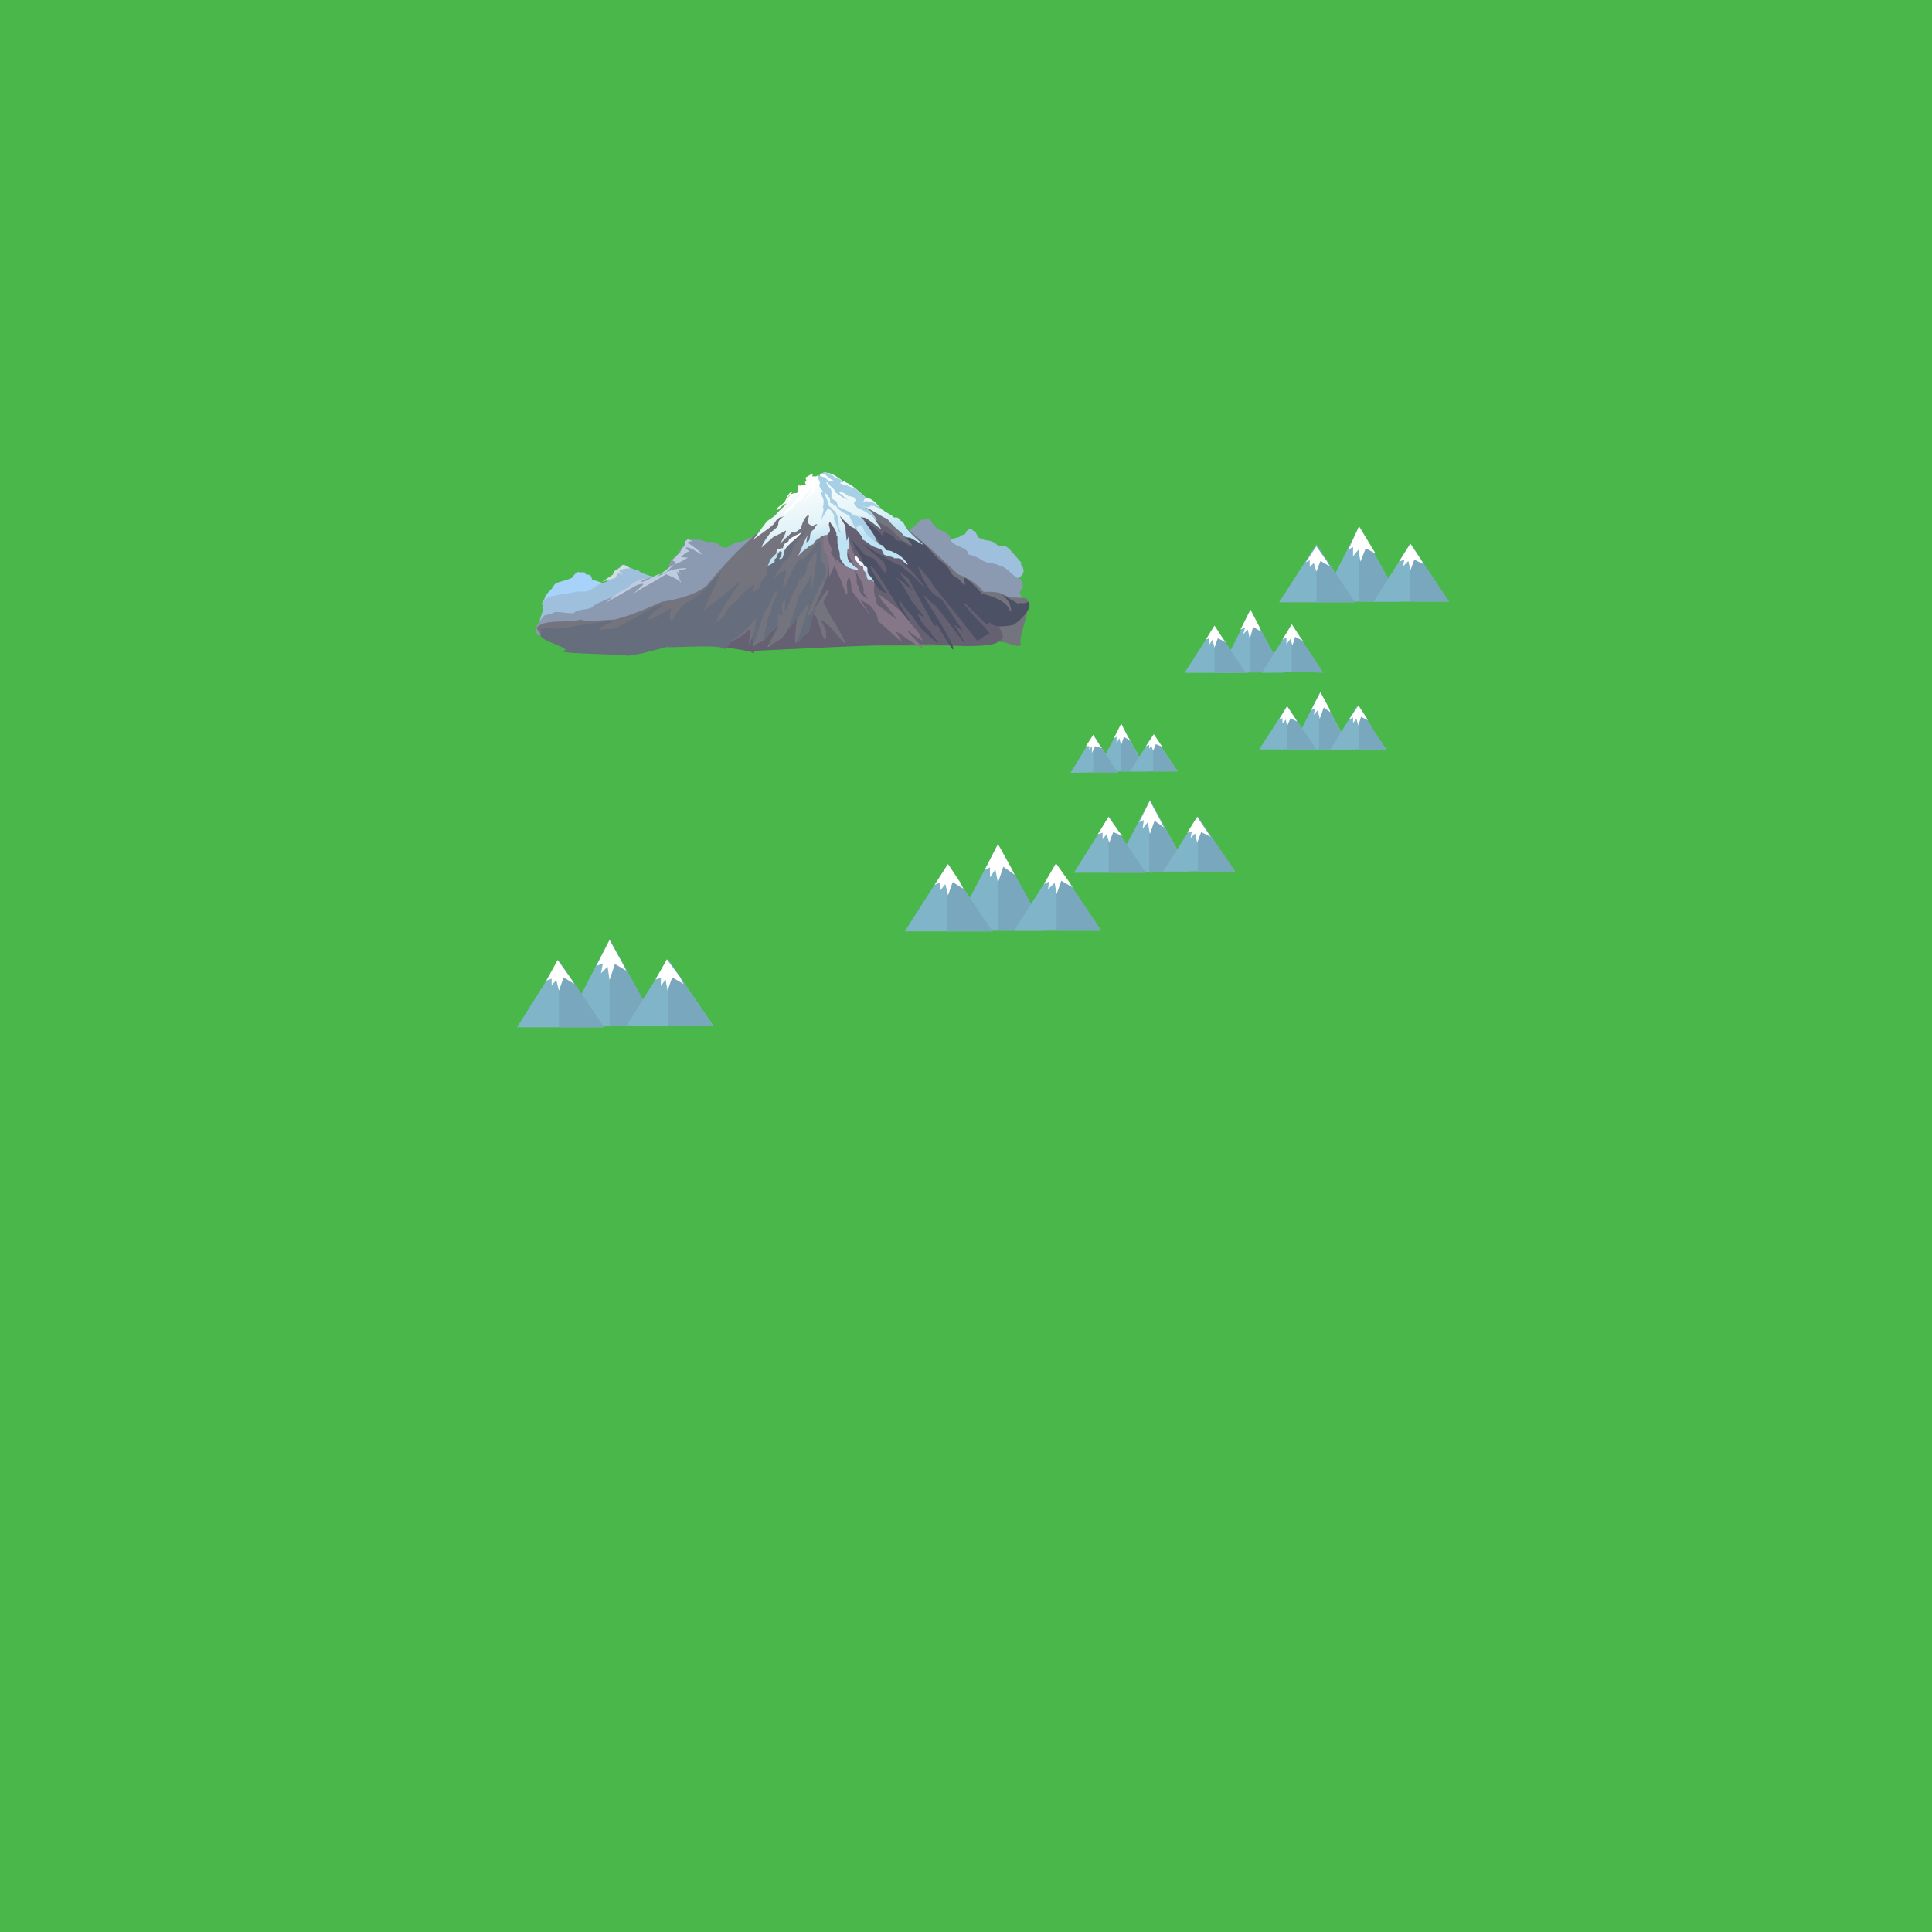 <svg xmlns="http://www.w3.org/2000/svg" width="290" height="290" viewBox="0 0 290 290"><path fill="#49B749" d="M-3.5-7.3h300v300h-300z"/><g fill-rule="evenodd" clip-rule="evenodd"><path fill="#A7D2FA" d="M81.7 90s0-.6 1-1.5c.3-.3.5-1 1-1-.5 0 1.5-.4 2.2-.8 0 0 .5-.8.6-.6.2-.4.3-.2.5-.2h.8c0 .5.6.3.7.4.4.2.3.7.4.7l1.6.5h1.7l5.4 1.8-5 1.2-6.4 2s-2.6 1.8-3.7 1c-.3-.4-1.3-1.3-1-2.3v-1z"/><path fill="#9FC0DC" d="M86.4 88.8h1.4c.3 0 .8-.3 1.3-.5.3-.2 0-.4 2-1l.3-.4c.6-.3 1-.5 1-1 .2-.4.4-.7.7-.7.6-.7.6-.5 1-.2l1.2.5h.4c0 .2.2 0 .3.3l.4.2c1.7.7 2 .6 4.2 1 2.7.5 4.8.5 4.8.5s-.3 2-4.5 2.6c-4.3 1-9.6 1.7-9.6 1.7L87 93c-1 .3-4.7 2.5-6 1.8-.6-.5.5-3 .6-3.6 0-.4-.4-.5-.2-.8.2-.4 1.2-1 2-1 .4-.2 2.7-.4 3-.6z"/><path fill="#D1DFE3" d="M92 86.3s0-.6.6-.8.5-.7 1-.7l1 .5c-.6 0-1.8.2-1.6.5l.5.5-.7-.3-.2.3-.2.4-.5.2-1.5.4 1.5-1z"/><path fill="#9FC0DC" d="M153.4 84.5c-.2 0-2-2.5-2.5-2.5-.4 0-.8 0-1.2-.2-.2 0 0-.4-1.5-.7h-.3c-.5-.3-1.2-.3-1.2-.7-.2-.4-.3-.7-.6-.7-.4-.6-.7-.2-1 0-.2.2 0 .2-.3.5-.3.2-.3 0-.5.2 0 0-.6.4-.7.3l-1 .3s-2-.4-3.5 1c-2 1-2.7 2.2-2.7 2.2s1 1.5 4.4 1.5c3.5 0 10.2 1.5 10.2 1.5 4-.4 2.3-2.5 2.2-2.5z"/><path fill="#8B9AB1" d="M122.7 90.2l11.6-9.6c.4-.2 2-.5 2-.7l.4-.5 1-.8c0-.2.4-.5.7-.6.3 0 .6 0 1-.2l.4.4c0 .3.3.5.5.7.3.6 2 1 2.3 1.6 0 .2 0 .5.2.7.3.8 2.7 1 2.5 2 1.4.3 2.3 1 2.3 1 1 .5 1.5.2 2.4.7 1 0 2.3 2 3.2 2 1 1.8-.6 1.7 0 2.4 0 0 2.4 3.7-1.3 3.7-3.8 0-13.5-2.4-15.5-2.2l-13.8-.6zM111.2 81.4c-.7-.4-2 1-2.4.8l-.8-.2c-.2 0 0-.4-.3-.4-1-.5-1.2-.2-1.2-.2-.5 0-1-.3-1.5-.4h-1.6c-.3 0-.5.2-.7.4 0 .3 0 .5-.3.7-.6 1-1 1.5-1.7 2 0 .3-.2.6-.3.8-.3 1-1.2 1.5-2.3 1.7-2.5.5-4.6 2.4-4.6 2.4s-3.8 1.4-4.5 2c-.3.6-2.6.4-2.8 1-1 .2-2.7-.4-3.2 0-.4.3-1 .2-1.3.4-2.7 3-.5 3-.5 3s3 1 9.3.3c6.3-.7 15-4 18.4-4 3.3-.3 13.4-7.8 6-12l-3.8 1.7z"/><path fill="#BDCDDF" d="M103.2 81s-.5.2-.4.7c0 .5-.2.2-.5.8-.4.6 0 .4 0 .4h-.2l-1 1c-.3.2-.2.2.2.4.3.2 0 .3-.5.8l-1 1c-.4 0-1 0-1.8.5s-2 1-1.7.6l.6-.4s-1.2.2-2 .8c-.6.7-2 1.3-2 1.3l-2 1.6 4.2-2.4c.8-.5 1.7-.6 1.4-.3l-1.4 1.3s1.5-1 2.7-1.6l2.2-1.3s1.5.6 2 1c.7 1-.6-1.4-.4-1.4 0 0 1 .8.3 0-.2-.4 1-.3 1-.4.8-.3-2 0-2.4.3-.4 0-2 1-2 1s2-1.7 2.8-2c.7-.2 1.4-.7 2-1 .3 0-1.4 0-1-.2.3-.2.5-.5 1-.7.6 0-.6-.4-.3-.6.4-.2 1.8.7 2.2 1 .5 0-1.4-1.4-1.8-1.6-.4-.2 0-.3.5-.4.3 0-.7-.2-.8-.3z"/></g><g fill-rule="evenodd" clip-rule="evenodd"><path fill="#74747E" d="M80.4 94.4c1-1.6 4.5-.8 6.8-1.4.7.4 4.2 0 5 0 3-.7 7.2-2.7 7.2-2.7s4-.4 6.6-2.3c2.6-3.2 4.7-5.4 8-8.3 3-3 5.4-6 8-6.5 2.7-.5 5-.2 5-.2s5.5 3.6 8.4 5.8c3 2.2 8.4 7.4 8.4 7.4s2.4.8 3.7 2.5c.2.3.6 0 2 .2.7 0 1.7.7 2.3.8 1 0 2.5 0 2.4.3.7 1-1.4 5.7-1 6.6.3 1-2.8-.5-2.8-.2-1.3-.5-5 1-6.3.5H87.6c-3.2-1.5-6.5-.7-7-2.6z"/><path fill="#656072" d="M113.2 97.7s22.8-1.2 27-1c4.3.4 7.5.3 8.8 0 1.3-.4 1.6-1 1.6-1s-1.2-4-3.2-6c-2-1.8-9.8-7-10-7.4 0-.3-1.5-.7-2.5-1.7-1.2-1-.7-1-2.2-1.8-1.6-.7-1.6-1-2.2-1.5-.6-.3-.8-.7-1.5-1-.5-.5-.6-.3-1.4-.6-.8-.4-1-1.3-1.7-1.6-.8-.2 0 1.3 0 2.3-.2 1-1.5.5-1.8 1-.3.7-.5 2.2-.5 2.2s.8 1 .8 2-1 .5-.3 1.5.2 1 .3 2.2c0 1.3-1.8 5-2.2 6-.5 1.2 1.7-2.8 2-2.7.6 0-.4 1-.6 1.8l.6 1.2.7 1.3c1 1.5 2 3.4 2 3.7 0 .2-1.2-1.2-2.2-2.4-.7-.6-1.3-1.3-1.4-1 0 .2.7 1.3.7 1.6v1c-.5 1.3-1.3-4.4-2-3.4-.4.4-.5 2-.8 2.3-.4.8-1 .7-1.6 1.6-.7 1.5.2-4.8.2-4.8s-1.8 3.7-2.2 4c-.5.6-1.8 1.2-2.3 1.6-.4.3 1.6-3.2 1.6-3.2s-1.7 1.4-2 2c-.5.6-1 .4-1.6 1-.6.4 0-2.2 0-2.2l-.8 2c-.3.5.4-3-.3-2s-4 2.4-4 2.4 5 .6 5 1z"/><path fill="#4C5165" d="M132.7 79.8l1.3.6c.2 0 .2.6.6.7 2 .4 1 .3 1.8.8.4.3.7 0 .2-.5l-1.2-1.3-1.3-1.3c.8.2 4.2 2.4 4.8 3 1 1 1.7 2 2.6 2.6 1.5 1.2.7 1.4 2 2.3.4 0 .8.7 1 1 .6.3.3 0 .2-1 .4 0 1.6 1.2 2.7 2.4.3.3 0-.4.2 0 .3.2 3.5.8 4 2.6.3.6.4-1.5-1.4-2.5 1.8.8 2.8 1.6 2.6 1.4.2-.3.8.2 1.6-.3.7 1-1.4 3-2.3 3.5-.2 0-2.4.6-3.3-.2-.6-.5-.2.5-.8 0-1-.8-3-3-3.3-3.2-.3 0 .6 1 1.6 2.2 1.2 1.2 2.5 2.6 2.2 2.6-.5 0-1.7 1-1.8 1l-2.5-3.2c-1.4-1.8-3-3.6-3.5-4.4-.5-.4-.8-1-1-1.4l-1.3-1.6c-.7-.7-.8-1 0 1l.8 1.4c.7 1.3 2.2 2 2.2 2l3.2 4.8-1.3-1c-.5-.6 2 3.3 1.5 2.7-.6-.5-4.2-5.6-4.6-5.8-.2 0-1.4-1.3-1.5-1.3-.4-.3 1.3 2.2 2.7 4.5 1 1.8 2 3.4 1.6 3.6l-1-1.5-1.2-2c-.4-.6-.3.4-.7-.3l-3.7-6.8c-.8-.7-1.4-1-1.4-1l2 2.7s-3.5-2.8-2.6-2c1 1 1.4 1.8 1.4 1.8l.5.8.5 1s2.7 3.2 1.7 2.4c-.7-.6-1-.7-.2.7.3.5 1.6 1.7 1.6 2 0 .2 1.7 1.7.5 1l-2.2-2-.5-.7c-1-1.7-2-2.2-2.5-3.3-.8 0 2 3.4 1.8 4-.8-.6-5.5-9-6.2-9.3-.8-.4 2 3.7 2.3 4-1.8 0-3.7-5.2-4.2-6-.6-.6-1-2-1-2l1.4 1.7c.2.3.5.6 1 .8 1.2.5 1 .3 1.4 1l1 1.3c.8 1 0-1.4 0-1.4l-3.3-2.8 5 3c.7.2.8.3 1.6 1 1 .6 2.4 2.3 2.8 2.7 0-.4-2-2.8-3-3.5l-1.3-1.8-1.8-.4-.8-1.4s0 0-.7-1c-.7-.7-1.4-2-1.4-2s2.2 1.3 2.7 2.4z"/><path fill="#867788" d="M124.6 86.3l.7-1.5c0 .3.6 1.7.8 2 .2.5.8 2.3 1 2.5.2 0 0-1.3 0-1.6 0-.6.4-1.5.5-.7.3 1.2.2 1.6.2 1.6l2.6 3.5c.3.2-1.5-2.3-1.2-2 0 0 1 .4 1.6 1 .6.7 1 1.5 1 2.2.3 0 3 2.7 3.5 3 .4.2-1.2-1.8-.8-1.5l.7.4c1.4 1 2.8 2 3.3 2 0-.2-2.4-2.3-2.3-2.6 0 0 1.8 1.4 2.4 1.6-.3-.2-.5-1-.8-1.3l-2.6-3.2-1.8-1.4c-1-.7-1.8-1.5-1.3-.7l.3.6c1 1 2.2 2.7 2.2 2.8L132 91c-.5-.2-.4-.7-.6-1.3-.2-.5-.2-1-.2-1.2 0-.6.2-1-.2-1.4-.3-.2-1-1.4-1.6-2.5-.2-.2-.6-.2-.7-.4-.7-1-1.5-4-1.5-4s.2 1.5 0 2.7l.7 1.4.7 1.7.7 1.3c.5 1.2.3 1.6.3 1.6l.7 1s-1-.4-1.3-1.3c0-1-.4-.4-.4-1.3 0-1-.2-1.6-.2-1.6 0-.2-.5-.4-.5-.4-.8 0-1.5-.6-2.2-1.2-.6-.7.2 1 .2 1 0-.3-.3-.7-.5-1 0-.2-.2-.3-.3-.5l-.4-.7c.3-.5 0-.8-.2-1.2-.2-.6-.3-1.3-.2-2 0 .4-.3-1.7-.4-1 0 1-.7 3.7 0 4.2.7 1 .5 3.5.6 3.7z"/><path fill="#666D7D" d="M123 81l-1.2 1.6c-1.8 2.3-1.2.6-2 1.6s-1.8 3.8-2.2 4c-.4.4.8-3 .2-2.6-.6.5-.5 0-1.3 1-.8.7 0-.4.7-1.6.8-1.2 1.2-1 1.6-2l.4-1.3 1.3-1.3.6-1.2s-.7 1-1.3 1.3c-.7.3-1.5.7-1.6 1 0 .6-.2 1-.5 1.5s0-1-.7 0-1 1.2-1.6 2c-.6.6.3.7-.7 1.7s0 1.2-1.3 2 1-2-1-.4-1 1.2-2.5 2.4c-1.4 1.3-.5 1.4-2.2 2.6-.6.5 0-.5.8-2L110 89c1-1.4 1.5-2.4 1-1.7l-2.3 2-3 2.3c-.3.4.5-1.4 1.3-3 .7-1.6 1.4-3 1.2-2.8-.3.3-3 3.8-5.3 4.7-1.3 1.2-2 2.7-2 2.7-1 0 .4-2.4-.5-1.8-.2.2-2.4 1.6-3 1.6-.7 0 1.7-2 1.8-2 .8-1.2-6.4 3.4-7.2 3.4-1.5 0-4 .7.3-1.3-1 0-6.8 1-7.7 1.2-.7.2-4.4-.3-3.2.5-1.5 1.2 3.3 2 3.5 2.8-3 .5 8.4.6 9.2.8.8.2 6.3-1.4 6-1.3-.4.2 7.7-.4 8.4.2.7.5 1-1 1.5-1.3.6-.3 1-.5 2.2-1.8 1-1 1-1 1.2-1.4.2 0-.5 4-.2 3.7.3-.5 1.3-4.3 1.6-4.7.6-.7 1.2-2.3 1.4-2.7.4-.6.6 0 0 1-.6 1.3-.2 1-.6 2-.4 1-.5 1-.5 1.4 0 .5-.6 2.6-.6 2.6l1.7-1.7c1-.5.3-1.5.7-2.2.5-.6 0 1 .4.3.5-.6-.4-1.3.4-2.4.5-.8-.2 2 .3 1.5 0 0 1.3-3.2 1.5-3.4.8-1-.3-.4.8-1.4.5-.5.7-.7.7-1l.2-1c.4-.8 1.4-2.5 1.4-1.7 0 .7-.6 5.4-1 6 0 .4.6-3.6 0-2.7 0 .4-.4 1-.8 1.7-.7 1-1.3 1.8-1.2 2.2.6-.8-1.6 4.4-1 4 .2-.3 1-1.5 1.8-2.4.4-.6.8-1.2 1-1.2l-.6 2.3-1.2 3.5c.3 0 .6-.3 1-1 .2-.2.6-.2.8-.5.3-.7.4-2 .7-2.8l.4-1.3s-1.4 2.3-1.2 1.2c.3-1 2.3-5.5 2.4-5.2 0 1 0 .6.3-1.2 0-.7-1-1.7-.8-2.2v-2l-.3-.7z"/></g><linearGradient id="a" gradientUnits="userSpaceOnUse" x1="125.6" y1="81.2" x2="123.4" y2="71.2"><stop offset="0" stop-color="#BDE3F5"/><stop offset=".3" stop-color="#E2F3F8"/><stop offset="1" stop-color="#FFF"/></linearGradient><path fill="url(#a)" d="M123 71.3c.7-.3.7-.5 1.2-.3.5 0 1 .3 1 .3l.6.4c.5.3.3.3 1 .6.4.3.3 0 1.6 1l1.6 1.4c.8 0 1.7 1 2 1.4 1 1 1.7 1 2.2 1.6.5-.2 1 .3 1 .5.4 0 .5.5.8 1 1 1.4 3 2.7 2.4 2.5l-1.8-1c-1 0-1-.5-1.4-.8-.7-.6-1.2-1-2-2-1.3-.5-3-2-3.8-1.7.4.2 1.4 1 1.8 1.5l.4.7c2 2.6-1.5-1-2-.7-.7-.3-.3 0-.3 0 0 .3.3.4.4.6.8 1.2 1 2.5 2 3.2.6.4.7.3.7.3l.7.8s.7 0 1.2.4c1.4.4 3 3 1 1 0-.2-.2 0-.4-.2h-.7c0-.2-.5-.2-1.4-.5-.2 0-.4-.8-.5-.8-1.4-.6-1-.3-1.6-.7l-1-.7c-.7-.3.4.2-1-1.4-.4-.5-.8-.5-1-.7-.7-.5-1.7-1.6-1.6-1.6 0 .5 1 1.5.8 2l.2 1.8s.6-1.6.3-.2c.2 2.3-.2 1-.2 1.6-.2 1.3.4 2 .5 1.8.3.2.2.4.5.6 1.2.6.5.8-1.3 0l-.7-1c-.3-.6 0-.7-.3-1.5l-.2-1v-1c-.3 0 0-.6-.3-.8 0-.3-.7-1-.8-1.4-.6.6.6 1.2-.5 2-.4 0-1 .2-1 .4-1 .5-1 1-1 1s-.4 0-1 .6c-1 .7-1.3 1.2-1.3 1.2s1-2.5 1.5-3.3c0-.4-.4 1.5-.2 1.2.2-.2.4 0 .5-1 0-.7.7-1 .7-1 0-.3.2-.5.4-.7-.3 0-.3 0-.8.3l-.4-.3c-.6-.3.3-1.7-.3-1.3-.7.5-1 2-1 2-.2 0-.7.5-1 .6-.2 0 0-.2-.2-.2-.2.2-2 1.8-2 2 0 0 1.6-2.8.7-2l-1.2.6c-.3.2 0-.2-.2 0l-2 1.8c.2-.6.4-1 1.4-2.3 1.4-1 1-1 1.2-1.7.4-.6 1.2-.8.3-.6-.7.3-1 1-1 1-1 1-2.2 1.6-3.2 2.5l2-2.7c.2-.3 1-.7 1.3-1 1.4-1.6 1.4-1.2 1.8-2l.5-1s.2-.3.8-.3c.7 0 .8-.3 1-1 .4 0 .7-.3.7-.3l.6-.8s.8-.8 1.4-.5c0 .2.2.2.3.3z"/><path fill-rule="evenodd" clip-rule="evenodd" fill="#A7CFE6" d="M125.2 71.6s.5 0 1.5.8c-.4 0-1 0-.2.3.8 0 1.2.6 1.7.5l1 .8.8.7-.3.3c0 .3 0 0-.2.4 0 0 .5-.4 1 0 .6-.3 1.7 1 2.3 1.3-1.2-.5-1.8-1-2.2-.7-.4.3-1 0-1 0 0 .2.3.2.4.3l.7.4 1 1.4s-1.5-1.2-2.4-1.6c-1-.4-.7-.5-1-.8-.5-.4.7-.3 0-1-1-.4-.6 0-1.2-.4-.5-.5-1.4-.6-1-.2.6.3.5.5 1 .8.7.3-.4 0-1-.5l-.7-.5s0-.3-.5-.7c-.5-.4-1-1.3-.8-.6.3.7.7.6.7 1.2v1l.8.5c0 .3.2.5.3.8l.7.3 1 .5.5.4c.4.2.4 0 1 .4-.2-.5 0-.2 0 0 .4 0 .7.6.7.6s1.8 2.4 1.7 2.8c0 0 .8.8.3.5-.2 0-1.5-1.2-1.8-1.5-.3-.3-.3-.6-.5-1-.4-.6-.6 0-1 0-.6-.4.7.5 0 .3 0 0-1-1.7-1-2l-1-.5-.8-.6-.2-.4h-.5c.3-.3 0-.3-.4-.4V75c0-.2-.7-1-.7-1-.3 0 .3 1 .4 1.4 0 0 0 .4.2.6l.3.3V76l.2.5.4.3.3.7.2 1v.7c.7 1.7.2.5 0 .6 0 0-.5-1.6-.7-1.8v-.6c-.4-1-.8-1-1-1l-.7 1.2s-.4 1-.2.3l.3-1.3v-.3c-.2-.6 0 0 0-.6 0-.7.2 0 0-.6 0-.4-.3-.6-.3-1s.4-.2 0-.6c-.3-.4-.4-.7-.2-1l-.5-1.2 1 .3c.3 0 .4.2.4.2s0 .2.6.4h.6l-.7-.4-.7-.6H123c.5-.2.4-.3 1-.3l1.2.6z"/><path fill="#FFF" d="M119 73.8s-.4 0-.7.5l-.5 1-.2.2c-.2.3-1 .6-1 1 0 .3.8-.6 1-.7l1-.6c.3 0-.2-.4.2-.6l.8-.4c.4-.2.6 0 .3.3l-.5.6c-.2.4-.3.2-.6.8-.5.5-.8.4-1 1 0 .4-.4.6-.6.8 0 .2 1-1 1.6-1.3.5-.4.4-.6.8-1l1-.6c.2-.3 0-.5.5-.8.5-.5.6-1 .7-1.2 0-.3.2.7 0 1-.3.5-.5.5-.7.8 0 .3-.3.6-.4.7l1-1c.4-.2.5-.6.6-1 0-.2-.2-.4 0-.7 0-.3-.3-.5 0-.6.3-.2.3-.4 0-.5h-.4s.2-.4 0-.4l-1 .6c0 .3.3.3 0 .6-.2.3.2.3 0 .4-.2.2-.4 0-.7.2-.3 0-.4-.2-.4.3 0 .6 0 .6-.2.8-.3 0-.6 0-1 .3l-.5.6.4-.6c.2 0 .2-.2.2-.2z"/><linearGradient id="b" gradientUnits="userSpaceOnUse" x1="129.9" y1="86.1" x2="129.2" y2="83.1"><stop offset="0" stop-color="#BDE3F5"/><stop offset=".3" stop-color="#E2F3F8"/><stop offset="1" stop-color="#FFF"/></linearGradient><path fill="url(#b)" d="M129 84.2s.3 0 .6.5c.2.5.6.3.6.6s0 .8.2 1c.2 0 .8 1 .8 1 0 .3 0-.2-.5-.2-.3 0-.6-.2-.6-.6 0-.3-.2-.7-.4-.8-.2-.2 0-.8-.4-.8-.3 0-.4-.3-.7-.6-.2-.2-.3-1-.3-1s.7.4.7 1z"/><linearGradient id="c" gradientUnits="userSpaceOnUse" x1="117.9" y1="83" x2="117.4" y2="80.7"><stop offset="0" stop-color="#BDE3F5"/><stop offset=".3" stop-color="#E2F3F8"/><stop offset="1" stop-color="#FFF"/></linearGradient><path fill="url(#c)" d="M118.3 81.3l-.5.3c-.3.3-.2.6-.3.7h-.3l-.5.2c-.3.3 0 .5-.3.7l-.6.6-.2.2s-.2.7-.4 1c-.2 0 .6-.3 1-.6.2-.2 0-.2 0-.4.3-.2.4-.3.5-.7 0-.3.6-.8.4-.6 0 .2.4 0 .2.5 0 .5-.6.7-.2.7s.4-.3.5-.6c.2-.3 0-.5 0-.6.2 0 .3-.4.5-.6l.7-.7.6-.5 1-1s-2.3 1-2 1.3z"/><path fill="#80B4C9" d="M198.3 90.3L204 79l6.3 11.3"/><path fill="#79A7BD" d="M210.3 90.3L204 79v11.3"/><path fill="#FFF" d="M202.4 82.5l.7-.4v1.4l.8-1 .3 1.8.8-2 1.5.8-.5-.8L204 79"/><path fill="#80B4C9" d="M206.2 90.3l5.5-8.7 5.8 8.7"/><path fill="#79A7BD" d="M217.5 90.3l-5.8-8.7v8.7"/><path fill="#FFF" d="M210 84.3l.8-.3-.2 1 .8-.8.3 1.4.6-1.6 1.4.7-.4-.7-1.6-2.4"/><path fill="#80B4C9" d="M192 90.4l5.6-8.7 5.8 8.7"/><path fill="#79A7BD" d="M203.4 90.4l-5.8-8.7v8.7"/><path fill="#FFF" d="M196 84.4l.6-.3v1l.6-.6.4 1.3.6-1.6 1.4.8-.4-.7-1.6-2.3"/><g><path fill="#80B4C9" d="M193.8 112.5l4.3-8.5 4.7 8.5"/><path fill="#79A7BD" d="M202.7 112.5L198 104v8.5"/><path fill="#FFF" d="M196.8 106.6l.6-.3-.2 1 .6-.7.3 1.3.6-1.7 1 .7-.2-.6-1.3-2.4"/><path fill="#80B4C9" d="M199.7 112.5l4-6.5 4.4 6.5"/><path fill="#79A7BD" d="M208 112.5L204 106v6.5"/><path fill="#FFF" d="M202.5 108l.6-.3v.8l.5-.6.3 1 .4-1.3 1 .5-.2-.4-1.2-1.8"/><g><path fill="#80B4C9" d="M189 112.5l4.2-6.5 4.4 6.5"/><path fill="#79A7BD" d="M197.6 112.5l-4.4-6.5v6.5"/><path fill="#FFF" d="M192 108l.5-.2v.8l.5-.6.2 1 .5-1.2 1 .5-.3-.5-1.2-1.8"/></g></g><g><path fill="#80B4C9" d="M164.6 115.8l3.7-7 4 7"/><path fill="#79A7BD" d="M172.2 115.8l-4-7v7"/><path fill="#FFF" d="M167.2 110.8l.4-.2v1l.4-.8.3 1 .4-1.2 1 .6-.4-.6-1-2"/><path fill="#80B4C9" d="M169.6 115.8l3.5-5.5 3.7 5.5"/><path fill="#79A7BD" d="M176.7 115.8l-3.6-5.5v5.5"/><path fill="#FFF" d="M172 112l.5-.2v.6l.3-.5.3.8.4-1 1 .4-.3-.4-1-1.5"/><g><path fill="#80B4C9" d="M160.7 116l3.4-5.6 3.8 5.5"/><path fill="#79A7BD" d="M167.8 116l-3.7-5.6v5.5"/><path fill="#FFF" d="M163 112h.5v.5l.4-.5v1l.5-1 1 .3-.3-.4-1-1.6"/></g></g><g><path fill="#80B4C9" d="M183 101l4.7-9.3 5 9.2"/><path fill="#79A7BD" d="M192.7 101l-5-9.3v9.2"/><path fill="#FFF" d="M186.2 94.5l.7-.3-.3 1 .7-.7.3 1.4.5-1.8 1.2.7-.3-.8-1.3-2.5"/><path fill="#80B4C9" d="M189.4 101l4.5-7.2 4.6 7"/><path fill="#79A7BD" d="M198.6 101l-4.7-7.2v7"/><path fill="#FFF" d="M192.5 96l.6-.3v1l.6-.8.3 1 .4-1.3 1.2.6-.4-.5-1.3-2"/><g><path fill="#80B4C9" d="M177.8 101l4.5-7 4.8 7"/><path fill="#79A7BD" d="M187 101l-4.7-7v7"/><path fill="#FFF" d="M181 96l.5-.2v1l.5-.8.3 1.2.5-1.4 1.2.6-.4-.5-1.3-2"/></g></g><g><path fill="#80B4C9" d="M167 130.8l5.6-10.7 6 10.8"/><path fill="#79A7BD" d="M178.5 130.8l-6-10.7V131"/><path fill="#FFF" d="M171 123.4l.7-.3-.2 1.3.8-1 .3 1.8.7-2 1.4 1-.5-1-1.6-3"/><path fill="#80B4C9" d="M174.6 130.8l5.2-8.2 5.6 8.2"/><path fill="#79A7BD" d="M185.4 130.8l-5.6-8.2v8.2"/><path fill="#FFF" d="M178.2 125l.7-.2-.2 1 .7-.7.3 1.4.6-1.6 1.4.7-.4-.6-1.6-2.4"/><g><path fill="#80B4C9" d="M161.2 131l5.2-8.3 5.5 8.3"/><path fill="#79A7BD" d="M172 131l-5.6-8.3v8.3"/><path fill="#FFF" d="M164.8 125.2l.7-.2v1l.6-.8.4 1.3.6-1.6 1.4.6-.5-.6-1.6-2.3"/></g></g><g><path fill="#80B4C9" d="M143 139.7l6.8-13 7 13"/><path fill="#79A7BD" d="M157 139.7l-7.2-13v13"/><path fill="#FFF" d="M147.8 130.6l.8-.4v1.5l.8-1.2.4 2 .8-2.4 1.7 1.2-.5-1-2-3.6"/><path fill="#80B4C9" d="M152.2 139.7l6.4-10 6.7 10"/><path fill="#79A7BD" d="M165.3 139.7l-6.7-10v10"/><path fill="#FFF" d="M156.7 132.7l.8-.4-.2 1.2 1-1 .3 1.7.7-2 1.7 1-.5-.8-2-2.8"/><g><path fill="#80B4C9" d="M135.8 139.8l6.4-10 6.8 10"/><path fill="#79A7BD" d="M149 139.8l-6.8-10v10"/><path fill="#FFF" d="M140.3 132.8l.8-.3v1.2l.8-1 .4 1.7.7-2 1.6 1-.5-1-1.8-2.7"/></g></g><g><path fill="#80B4C9" d="M84.8 154l6.7-13 7.2 13"/><path fill="#79A7BD" d="M98.7 154l-7.2-13v13"/><path fill="#FFF" d="M89.5 145l1-.4-.3 1.5 1-1 .3 2 .8-2.4 1.7 1-.5-1-2-3.6"/><path fill="#80B4C9" d="M94 154l6.3-10 6.8 10"/><path fill="#79A7BD" d="M107 154l-6.7-10v10"/><path fill="#FFF" d="M98.4 147l.8-.2v1.2l.7-1 .3 1.7.7-2 1.7 1-.5-1-2-2.7"/><g><path fill="#80B4C9" d="M77.6 154.2l6.3-10 6.7 10"/><path fill="#79A7BD" d="M90.7 154.2l-6.8-10v10"/><path fill="#FFF" d="M82 147.2l.8-.3v1l.7-.8.4 1.6.7-2 1.6 1-.5-.8-2-2.8"/></g></g></svg>